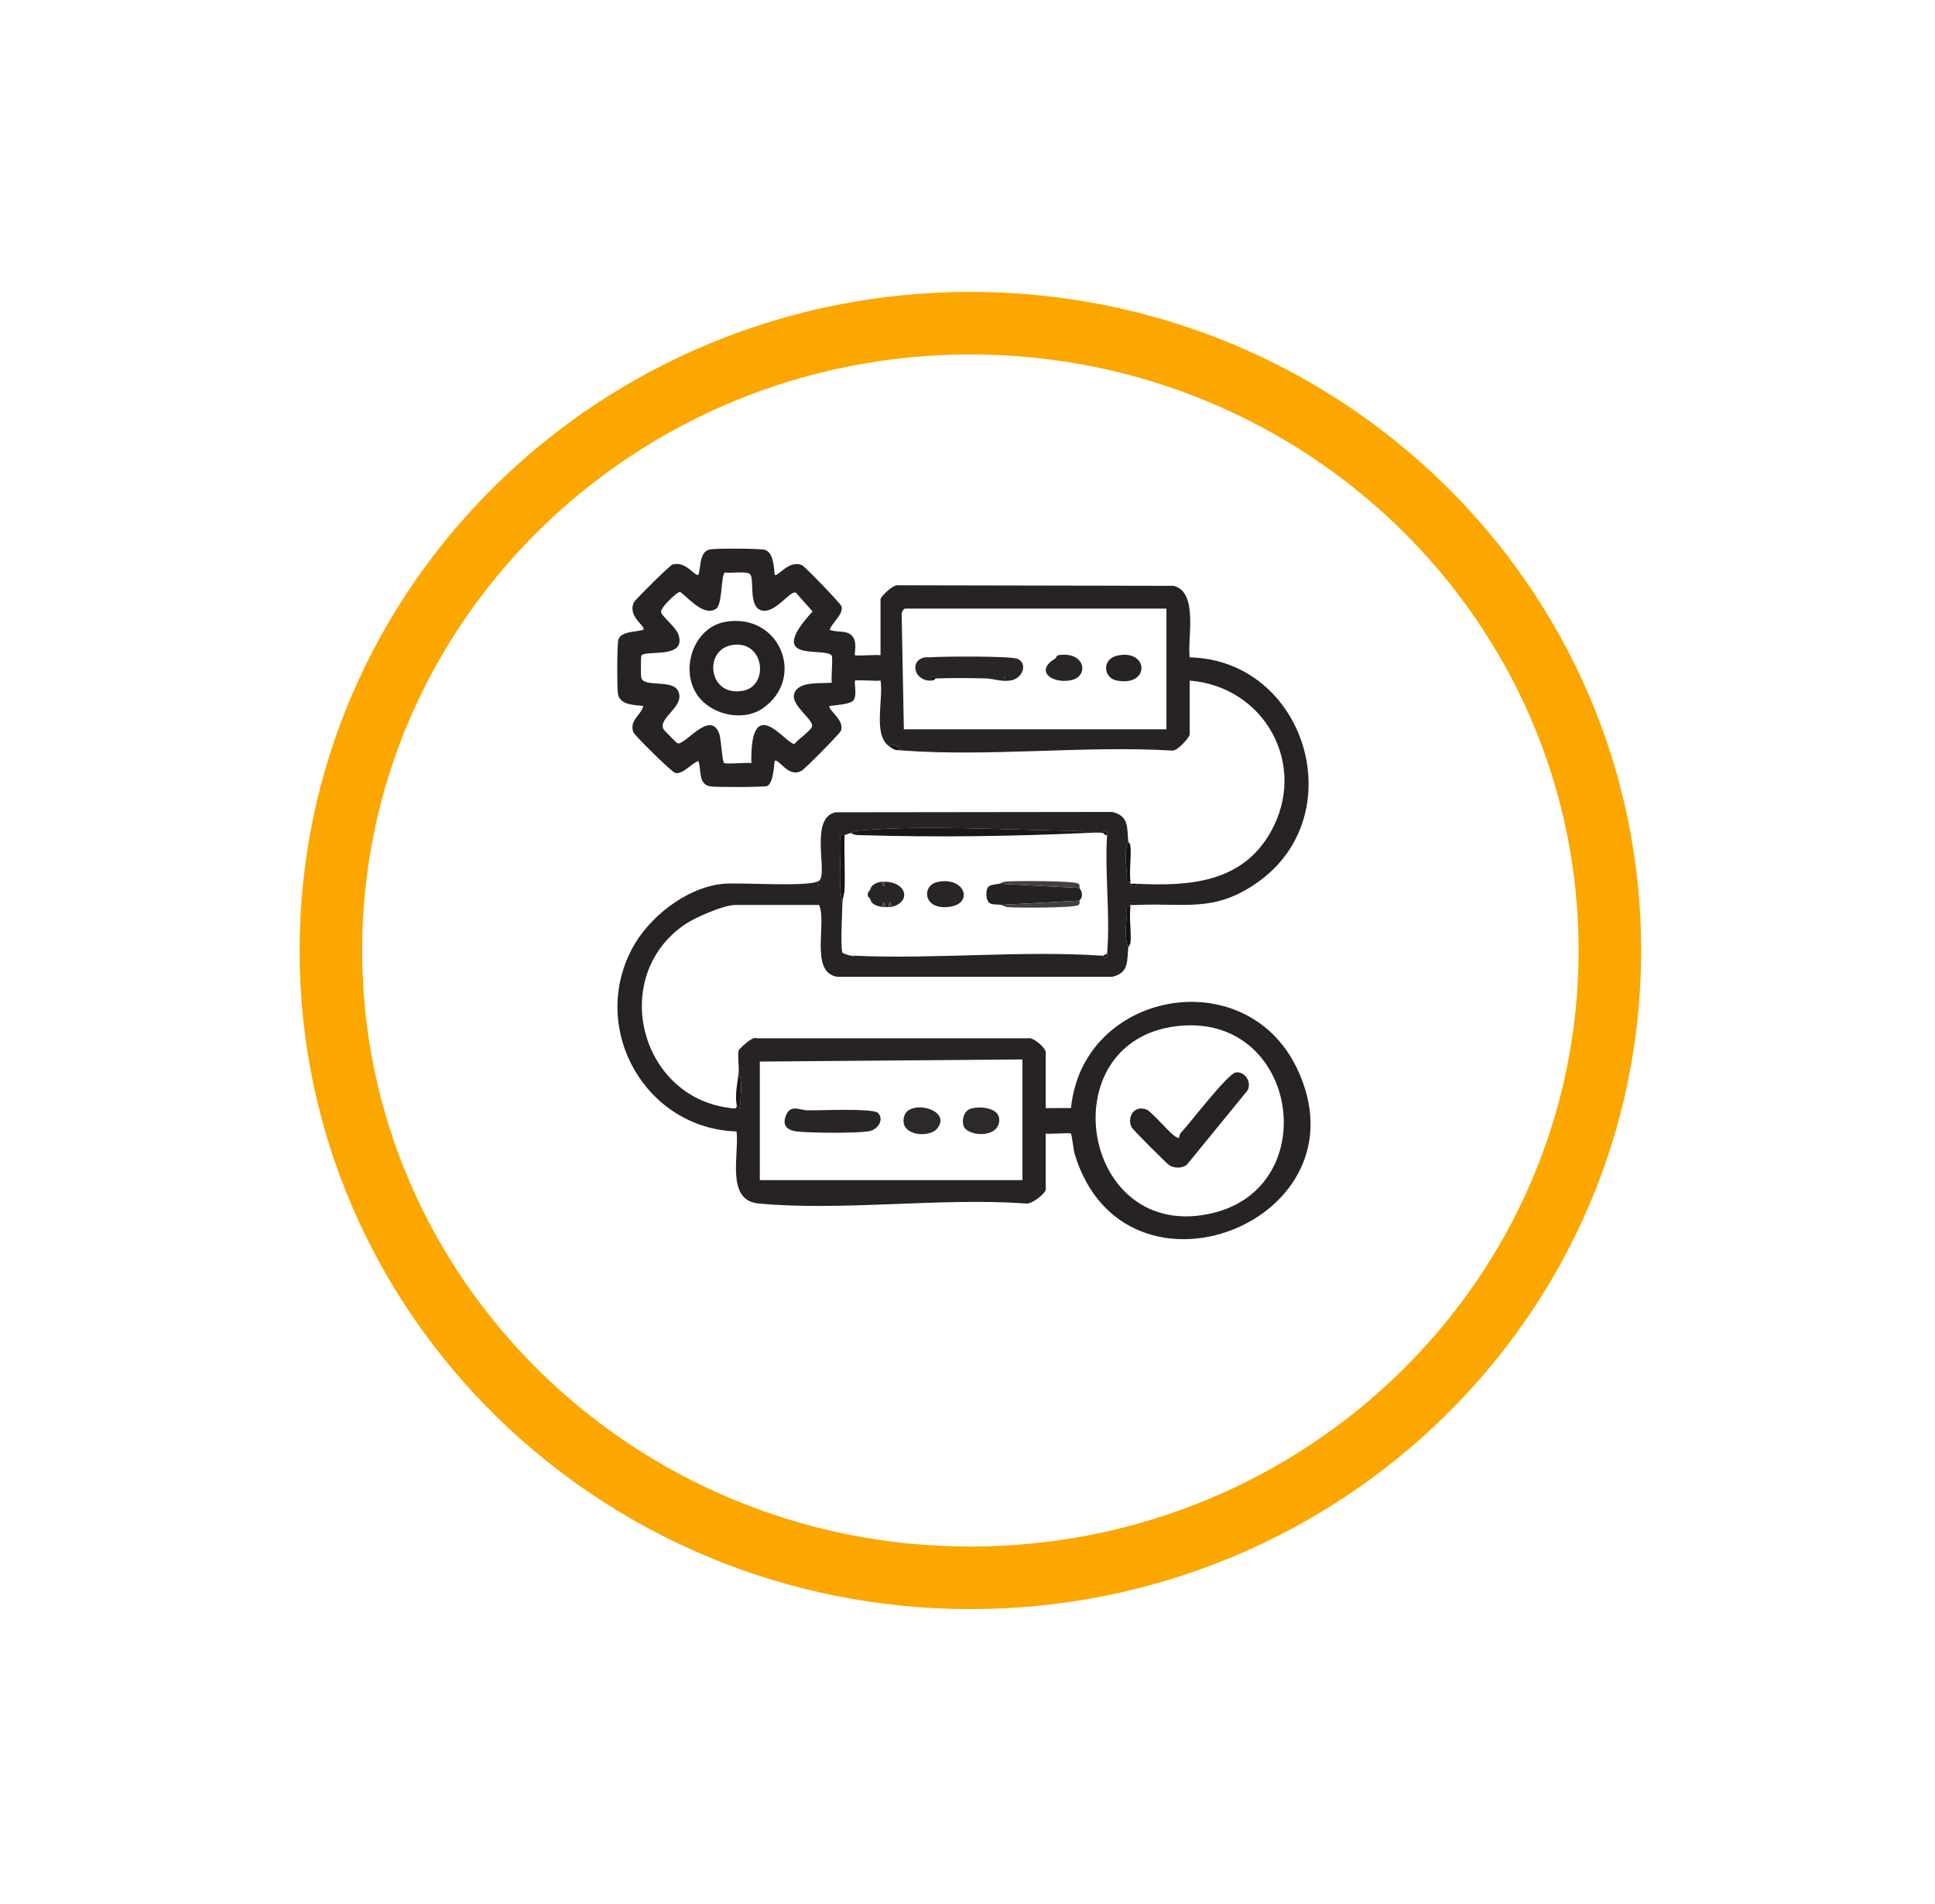 <svg width="187" height="184" viewBox="0 0 187 184" fill="none" xmlns="http://www.w3.org/2000/svg">
<g filter="url(#filter0_d_163_488)">
<ellipse cx="93.778" cy="87.157" rx="58.778" ry="57.603" fill="white"/>
<path d="M93.778 26.53C127.853 26.53 155.581 53.617 155.581 87.157C155.581 120.698 127.853 147.784 93.778 147.784C59.704 147.784 31.976 120.698 31.976 87.157C31.976 53.617 59.704 26.53 93.778 26.53Z" stroke="#FCA700" stroke-width="6.048"/>
</g>
<path d="M85.914 72.114C84.349 71.004 85.392 67.559 85.096 65.772C84.708 65.837 82.725 65.686 82.639 65.772C82.509 65.902 82.883 67.284 82.442 67.722C82.083 68.077 80.724 68.145 80.186 68.228C79.886 68.51 81.68 69.601 81.265 70.619C81.139 70.926 77.91 74.195 77.511 74.455C76.217 75.299 75.203 73.185 74.865 73.546C74.786 74.125 74.713 75.763 74.114 75.966C73.764 76.084 69.135 76.088 68.626 75.995C67.436 75.773 67.803 74.396 67.493 73.546C66.823 73.766 65.97 74.894 65.239 74.692C64.895 74.597 61.28 71.031 61.192 70.741C60.833 69.564 61.908 69.188 62.174 68.228C61.341 68.132 59.921 68.147 59.725 67.095C59.621 66.541 59.625 62.266 59.759 61.822C60.015 60.973 61.492 61.102 62.174 60.86C62.436 60.501 60.617 59.601 61.259 58.207C61.368 57.971 64.732 54.636 64.983 54.562C66.305 54.164 67.166 55.784 67.495 55.545C67.766 54.728 67.566 53.301 68.626 53.095C69.184 52.988 73.426 52.998 73.9 53.135C74.761 53.383 74.786 54.818 74.865 55.545C75.134 55.834 76.24 54.04 77.52 54.63C77.799 54.76 81.255 58.333 81.33 58.608C81.533 59.34 80.403 60.192 80.184 60.862C80.862 61.154 81.676 60.885 82.247 61.358C82.956 61.945 82.509 63.192 82.637 63.322C82.723 63.409 84.704 63.257 85.094 63.322V57.902C85.094 57.678 86.344 56.42 86.825 56.563L113.396 56.615C115.85 57.169 114.732 61.727 114.973 63.528C126.192 63.803 130.76 78.798 121.505 85.293C117.319 88.23 114.552 87.237 109.858 87.459C109.844 87.144 109.258 87.144 109.244 87.459C109.239 87.525 109.252 87.596 109.244 87.663C108.555 87.567 108.939 87.902 108.914 88.243C108.841 89.263 108.633 90.589 109.04 91.549C108.893 92.829 109.153 94.007 107.494 94.4H80.912C78.223 93.977 79.931 89.259 79.16 87.457H71.076C69.941 87.457 67.193 88.656 66.2 89.332C58.865 94.326 61.779 105.971 70.489 107.071C70.879 107.121 71.29 107.283 71.179 106.684C71.185 106.722 71.414 107.169 71.586 107.092C71.469 105.991 71.848 104.64 71.383 103.617C71.433 102.967 71.265 102.087 71.387 101.51C71.412 101.392 72.721 100.103 73.118 100.34H99.323C99.863 100.195 101.057 101.293 101.057 101.673V107.092L103.503 107.083C104.63 95.756 120.32 92.869 125.317 103.199C132.493 118.033 108.677 127.334 103.864 111.55C103.742 111.147 103.576 109.63 103.503 109.56C103.383 109.443 101.464 109.623 101.057 109.55V114.97C101.057 115.323 99.663 116.448 99.118 116.305C90.818 115.724 81.496 117.061 73.317 116.311C70.092 116.015 71.46 111.536 71.179 109.346C62.445 109.075 56.966 99.582 61.045 91.752C62.652 88.667 66.312 85.769 69.851 85.417C71.534 85.249 78.284 85.776 79.165 85.112C80.04 84.451 78.174 79.077 80.74 78.502L107.494 78.469C109.153 78.865 108.895 80.041 109.04 81.321C108.629 82.285 108.845 83.605 108.914 84.626C108.937 84.97 108.557 85.302 109.244 85.207C109.252 85.274 109.239 85.344 109.244 85.411C109.258 85.727 109.844 85.727 109.858 85.411C114.944 85.652 120.015 85.316 122.785 80.435C126.457 73.961 122.235 66.358 114.974 65.774V70.989C114.974 71.241 113.725 72.677 113.245 72.534C104.745 72.038 95.559 73.162 87.142 72.523C86.898 72.263 86.107 71.678 85.914 72.114ZM80.365 63.341C79.643 62.489 73.848 64.187 78.529 59.095L76.913 57.275C76.347 57.018 74.905 59.365 73.579 58.986C72.316 58.626 72.91 56.101 72.522 55.532C72.251 55.135 70.615 55.432 70.076 55.329C69.65 55.444 69.851 58.412 69.201 58.836C68.03 59.601 66.611 57.86 65.728 57.197C65.479 57.153 63.68 58.807 63.901 59.227C64.174 59.747 65.311 60.635 65.546 61.284C66.425 63.726 62.464 62.787 61.992 63.341C61.924 63.421 61.922 65.203 61.97 65.466C62.161 66.499 65.004 65.583 65.548 66.801C66.223 68.308 63.58 69.33 64.117 70.474C64.157 70.559 65.363 71.774 65.451 71.82C66.116 72.162 68.576 68.577 69.486 70.838C69.702 71.375 69.784 73.567 69.971 73.728C70.159 73.888 72.147 73.661 72.612 73.751C72.478 66.652 76.022 72.026 76.779 71.894C77.14 71.455 78.24 70.691 78.456 70.271C78.775 69.652 76.523 68.26 76.733 67.153C76.995 65.781 79.305 66.083 80.388 65.978C80.296 65.516 80.522 63.524 80.365 63.339V63.341ZM112.724 58.819H87.45C87.349 58.819 87.114 59.157 87.136 59.328L87.349 70.479H112.726V58.819H112.724ZM82.23 80.501C82.092 80.532 81.785 80.647 81.617 80.706C81.494 80.748 81.196 80.584 81.2 80.826C81.347 82.931 80.936 85.207 81.412 87.252C81.391 88.203 81.219 91.383 81.399 92.036C81.431 92.156 82.071 92.332 82.23 92.367C82.671 92.46 82.566 92.363 82.639 92.367C90.472 92.712 98.833 91.834 106.583 92.367C106.606 92.367 106.776 92.653 106.99 92.571C107.001 92.437 106.98 92.298 106.99 92.162C107.313 88.509 106.749 84.409 106.99 80.708C107.011 80.36 107.062 80.228 106.684 80.301L106.579 80.503C106.218 80.427 105.372 80.484 104.942 80.503C104.73 80.165 104.166 80.299 103.818 80.295C97.481 80.228 89.022 79.699 82.918 80.284C82.503 80.324 82.377 80.469 82.224 80.503L82.23 80.501ZM79.058 85.409V85.614C79.192 85.545 79.192 85.478 79.058 85.409ZM113.702 99.173C101.313 100.666 104.502 120.313 117.233 117.225C128.047 114.601 125.399 97.763 113.702 99.173ZM98.807 102.389L73.43 102.593V114.048H98.807V102.389Z" fill="#272324"/>
<path d="M109.245 87.66C109.121 88.816 109.333 89.952 109.253 91.052C109.234 91.319 109.047 91.499 109.041 91.546C108.634 90.584 108.842 89.26 108.915 88.241C108.94 87.899 108.556 87.565 109.245 87.66Z" fill="#131112"/>
<path d="M109.246 85.206C108.558 85.302 108.938 84.969 108.915 84.626C108.846 83.604 108.63 82.282 109.041 81.32C109.047 81.368 109.234 81.545 109.253 81.814C109.334 82.914 109.122 84.053 109.246 85.206Z" fill="#131112"/>
<path d="M71.383 103.617C71.847 104.64 71.469 105.99 71.585 107.092C71.413 107.168 71.184 106.723 71.178 106.683C71.007 105.649 71.314 104.524 71.383 103.615V103.617Z" fill="#1B1718"/>
<path d="M87.142 72.524C86.428 72.47 86.487 72.52 85.914 72.115C86.107 71.68 86.896 72.266 87.142 72.524Z" fill="#161314"/>
<path d="M109.859 87.457C109.655 87.466 109.45 87.451 109.246 87.457C109.259 87.141 109.846 87.141 109.859 87.457Z" fill="#131112"/>
<path d="M109.859 85.409C109.846 85.725 109.259 85.725 109.246 85.409C109.45 85.415 109.657 85.4 109.859 85.409Z" fill="#131112"/>
<path d="M104.948 80.502C97.84 80.826 90.488 80.93 83.346 80.716C82.957 80.704 82.573 80.735 82.231 80.502C82.383 80.469 82.509 80.322 82.924 80.282C89.028 79.696 97.487 80.227 103.824 80.294C104.17 80.297 104.734 80.164 104.948 80.502Z" fill="#1B1718"/>
<path d="M81.617 80.706C81.571 82.442 81.676 84.193 81.624 85.931C81.611 86.393 81.42 86.815 81.41 87.252C80.934 85.209 81.343 82.931 81.198 80.826C81.196 80.584 81.494 80.748 81.615 80.706H81.617Z" fill="#161314"/>
<path d="M106.584 80.502L106.689 80.299C107.067 80.229 107.014 80.359 106.995 80.706C106.798 80.781 106.624 80.509 106.586 80.502H106.584Z" fill="#1B1718"/>
<path d="M106.995 92.16C106.983 92.294 107.004 92.433 106.995 92.569C106.781 92.651 106.609 92.366 106.588 92.364L106.997 92.16H106.995Z" fill="#1B1718"/>
<path d="M82.639 92.365C82.567 92.362 82.672 92.459 82.231 92.365H82.639Z" fill="#1B1718"/>
<path d="M79.059 85.41C79.193 85.479 79.193 85.546 79.059 85.615V85.41Z" fill="#131112"/>
<path d="M84.841 107.552C85.489 108.191 84.828 109.192 83.959 109.33C82.677 109.534 78.355 109.501 77.01 109.347C76.02 109.232 75.544 108.719 75.995 107.71C76.44 106.719 77.312 107.294 78.028 107.307C79.134 107.326 84.364 107.08 84.841 107.552Z" fill="#292527"/>
<path d="M93.835 107.138C94.686 106.892 96.56 107.016 96.57 108.213C96.585 110.065 93.441 109.855 93.114 108.791C92.923 108.171 93.179 107.327 93.835 107.138Z" fill="#2D292A"/>
<path d="M90.558 109.08C89.794 110.012 86.817 109.779 87.389 107.854C87.88 106.202 92.083 107.222 90.558 109.08Z" fill="#2D292A"/>
<path d="M96.555 85.408L104.332 85.817C104.429 86.067 104.57 86.103 104.559 86.529C104.551 86.821 104.385 86.903 104.332 87.043L96.76 87.452C96.116 87.331 95.396 87.646 95.332 86.516C95.269 85.385 95.896 85.559 96.555 85.406V85.408Z" fill="#252122"/>
<path d="M90.565 85.247C93.299 84.636 94.218 87.466 91.539 87.663C89.172 87.837 89.105 85.574 90.565 85.247Z" fill="#292527"/>
<path d="M85.3 85.205C85.218 85.784 85.587 85.784 85.504 85.205C87.732 85.287 88.034 87.229 86.118 87.658C86.2 87.08 85.831 87.08 85.913 87.658C85.783 87.67 85.634 87.668 85.504 87.658C85.587 87.08 85.218 87.08 85.3 87.658C84.897 87.592 84.595 87.532 84.276 87.25L84.072 86.841C84.047 86.778 83.875 86.713 83.86 86.515C83.833 86.177 84.026 86.141 84.072 86.024L84.276 85.616C84.561 85.362 84.928 85.228 85.3 85.207V85.205Z" fill="#292527"/>
<path d="M96.557 85.41C96.736 85.368 96.855 85.222 97.248 85.19C98.156 85.115 103.792 85.114 104.205 85.394C104.415 85.536 104.293 85.717 104.333 85.818L96.557 85.41Z" fill="#434041"/>
<path d="M104.334 87.045C104.293 87.147 104.416 87.326 104.206 87.469C103.787 87.756 98.361 87.743 97.453 87.674C97.066 87.645 96.909 87.481 96.762 87.454L104.334 87.045Z" fill="#434041"/>
<path d="M85.505 87.663C85.439 87.659 85.366 87.674 85.301 87.663C85.219 87.084 85.588 87.084 85.505 87.663Z" fill="#434041"/>
<path d="M86.119 87.663C86.059 87.676 85.985 87.657 85.914 87.663C85.832 87.084 86.201 87.084 86.119 87.663Z" fill="#434041"/>
<path d="M85.505 85.205C85.588 85.784 85.219 85.784 85.301 85.205C85.368 85.201 85.439 85.203 85.505 85.205Z" fill="#434041"/>
<path d="M84.072 86.023C84.135 85.866 84.109 85.763 84.277 85.614L84.072 86.023Z" fill="#434041"/>
<path d="M84.277 87.249C84.107 87.099 84.135 86.997 84.072 86.841L84.277 87.249Z" fill="#434041"/>
<path d="M89.394 63.525L89.699 63.729L89.804 63.525C90.962 63.433 97.715 63.378 98.351 63.676C99.325 64.13 98.863 65.572 97.672 65.763C96.742 65.912 96.052 65.58 95.236 65.563C93.677 65.53 91.967 65.504 90.418 65.57C90.087 65.202 89.936 65.307 90.009 65.775C88.379 65.878 87.802 63.834 89.396 63.525H89.394ZM97.069 65.366V65.57C97.202 65.502 97.202 65.435 97.069 65.366Z" fill="#292527"/>
<path d="M101.996 63.634C102.096 63.577 102.04 63.344 102.378 63.302C104.949 62.972 105.278 65.46 103.4 65.759C101.534 66.057 100.014 64.782 101.996 63.636V63.634Z" fill="#292527"/>
<path d="M107.956 63.364C111.006 62.667 111.201 66.398 107.918 65.768C106.626 65.519 106.464 63.706 107.956 63.364Z" fill="#272324"/>
<path d="M90.417 65.569C90.394 65.569 90.369 65.751 90.008 65.774C89.935 65.304 90.088 65.201 90.417 65.569Z" fill="#161314"/>
<path d="M89.803 63.525L89.698 63.729L89.393 63.525C89.513 63.502 89.668 63.536 89.801 63.525H89.803Z" fill="#161314"/>
<path d="M114.71 112.554C114.248 112.926 113.523 112.918 113.017 112.624C112.792 112.493 109.458 109.166 109.351 108.929C108.871 107.886 109.691 106.746 110.828 107.245C111.443 107.514 113.564 110.224 113.948 109.953C113.963 109.773 114.026 109.578 114.15 109.447C115.046 108.49 118.642 103.769 119.42 103.645C120.322 103.502 121.011 104.624 120.551 105.398L114.71 112.55V112.554Z" fill="#272324"/>
<path d="M70.104 60.095C75.349 59.192 77.92 65.507 73.74 68.435C71.816 69.783 68.747 69.103 67.406 67.193C65.667 64.715 67.018 60.628 70.102 60.097L70.104 60.095ZM70.717 62.344C67.931 62.835 68.463 67.436 71.848 66.748C74.372 66.237 73.858 61.791 70.717 62.344Z" fill="#262223"/>
<path d="M97.068 65.364C97.203 65.433 97.203 65.5 97.068 65.569V65.364Z" fill="#161314"/>
<defs>
<filter id="filter0_d_163_488" x="0.738" y="-0.005" width="186.082" height="183.729" filterUnits="userSpaceOnUse" color-interpolation-filters="sRGB">
<feFlood flood-opacity="0" result="BackgroundImageFix"/>
<feColorMatrix in="SourceAlpha" type="matrix" values="0 0 0 0 0 0 0 0 0 0 0 0 0 0 0 0 0 0 127 0" result="hardAlpha"/>
<feOffset dy="4.702"/>
<feGaussianBlur stdDeviation="14.107"/>
<feComposite in2="hardAlpha" operator="out"/>
<feColorMatrix type="matrix" values="0 0 0 0 0.988 0 0 0 0 0.655 0 0 0 0 0 0 0 0 0.65 0"/>
<feBlend mode="normal" in2="BackgroundImageFix" result="effect1_dropShadow_163_488"/>
<feBlend mode="normal" in="SourceGraphic" in2="effect1_dropShadow_163_488" result="shape"/>
</filter>
</defs>
</svg>

